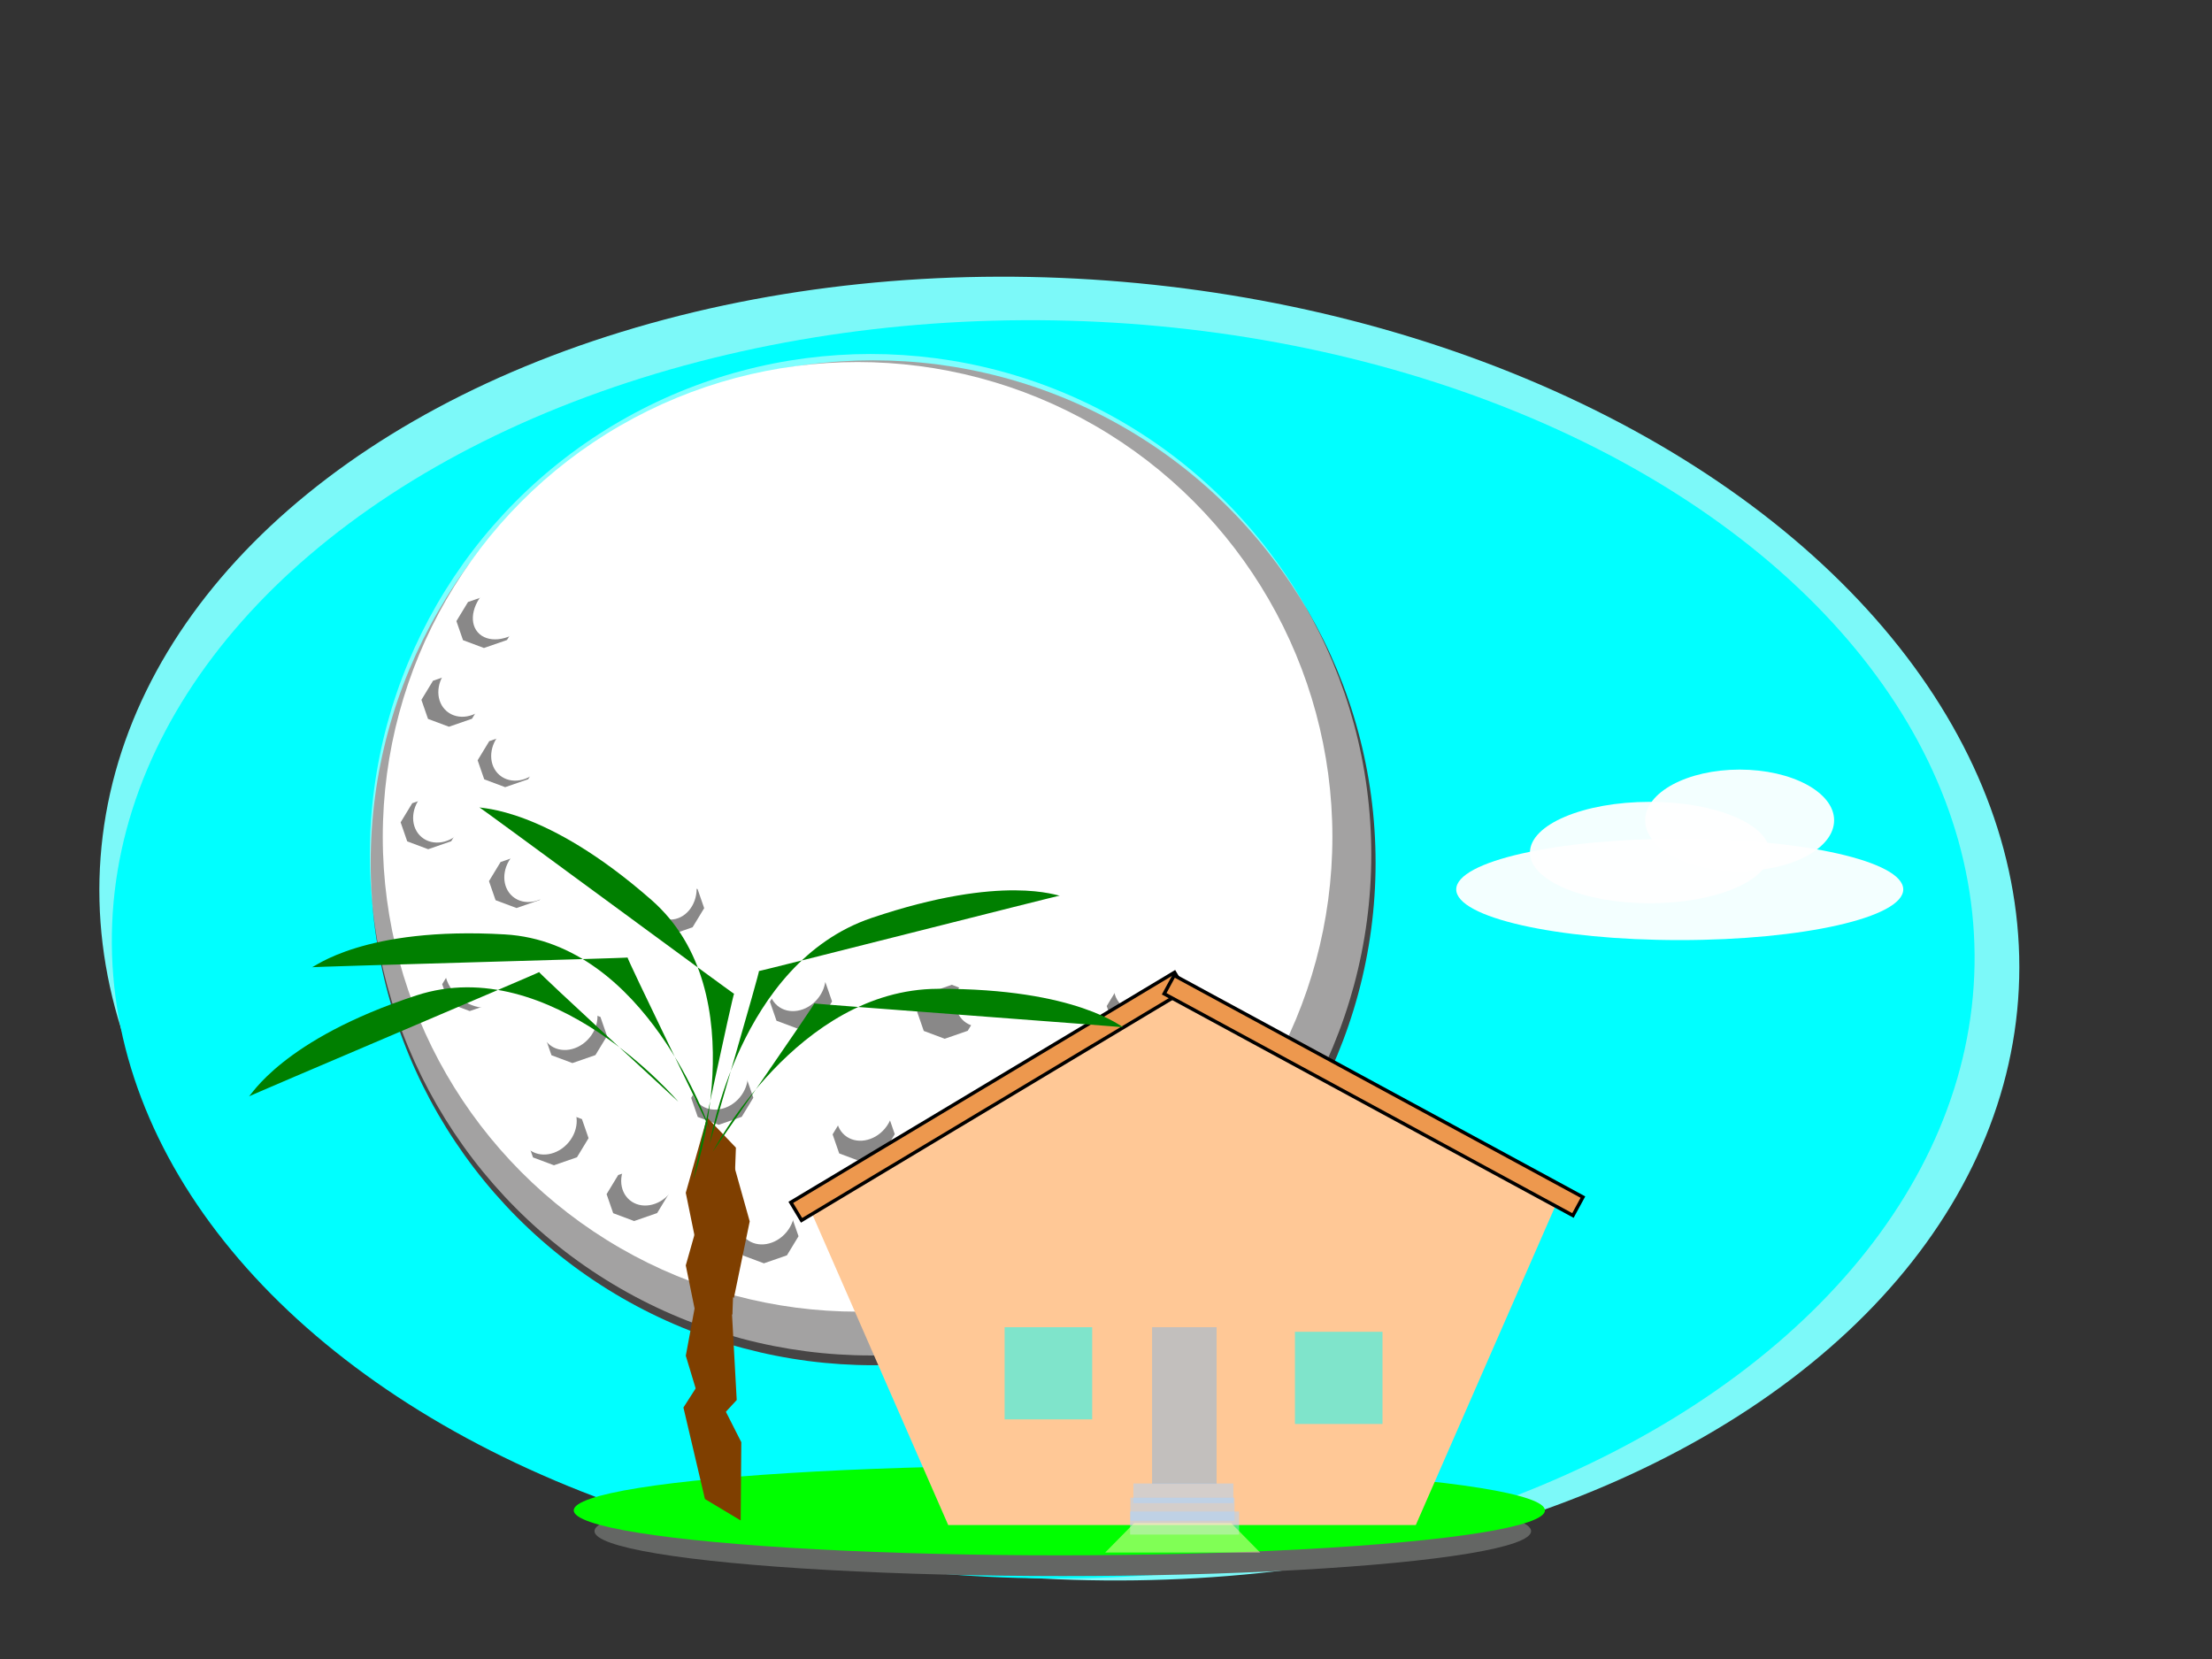 <svg width="640" height="480" xmlns="http://www.w3.org/2000/svg" xmlns:svg="http://www.w3.org/2000/svg">
 <rect width="100%" height="100%" fill="#333333" stroke="none"/>
 <!-- Created with SVG-edit - http://svg-edit.googlecode.com/ -->
 <g>
  <title>Layer 1</title>
  <ellipse transform="rotate(4.241 306.5,268.667) " stroke="#545454" id="svg_38" ry="188" rx="278.167" cy="268.667" cx="306.5" stroke-linecap="null" stroke-linejoin="null" stroke-dasharray="null" stroke-width="0" fill="#7cf9f9"/>
  <ellipse transform="rotate(0.964 301.833,274.667) " stroke="#545454" ry="182" rx="269.5" id="svg_37" cy="274.667" cx="301.833" stroke-linecap="null" stroke-linejoin="null" stroke-dasharray="null" stroke-width="0" fill="#00ffff"/>
  <ellipse stroke="#545454" id="svg_21" ry="13" rx="135.5" cy="443" cx="307.5" stroke-linecap="null" stroke-linejoin="null" stroke-dasharray="null" stroke-width="0" fill="#646664"/>
  <ellipse stroke="#000000" ry="13" rx="140.5" id="svg_20" cy="437" cx="306.5" stroke-linecap="null" stroke-linejoin="null" stroke-dasharray="null" stroke-width="0" fill="#00ff00"/>
  <circle stroke="#000000" id="svg_45" r="145.375" cy="249.625" cx="252.625" stroke-width="0" fill="#474545"/>
  <circle stroke="#000000" id="svg_1" r="137.375" cy="242.125" cx="248.125" stroke-width="0" fill="#ffffff"/>
  <circle stroke="#000000" opacity="0.5" id="svg_46" r="144.875" cy="247.297" cx="251.879" stroke-width="0" fill="#ffffff"/>
  <path stroke="#000000" transform="rotate(-19.108 141.046,179.678) " id="svg_50" d="m132.539,176.761l4.983,-4.125l7.047,0l4.983,4.125l0,5.834l-4.983,4.125l-7.047,0l-4.983,-4.125l0,-5.834z" stroke-linecap="null" stroke-linejoin="null" stroke-dasharray="null" stroke-width="0" fill="#898888"/>
  <ellipse stroke="#000000" transform="rotate(49.228 146.372,175.88) " ry="10.774" rx="7.634" id="svg_52" cy="175.88" cx="146.372" stroke-linecap="null" stroke-linejoin="null" stroke-dasharray="null" stroke-width="0" fill="#ffffff"/>
  <path id="svg_53" stroke="#000000" transform="rotate(-19.108 130.921,202.459) " d="m122.414,199.542l4.983,-4.125l7.047,0l4.983,4.125l0,5.834l-4.983,4.125l-7.047,0l-4.983,-4.125l0,-5.834z" stroke-linecap="null" stroke-linejoin="null" stroke-dasharray="null" stroke-width="0" fill="#898888"/>
  <path id="svg_54" stroke="#000000" transform="rotate(-19.108 124.909,237.897) " d="m116.402,234.98l4.983,-4.125l7.047,0l4.983,4.125l0,5.834l-4.983,4.125l-7.047,0l-4.983,-4.125l0,-5.834z" stroke-linecap="null" stroke-linejoin="null" stroke-dasharray="null" stroke-width="0" fill="#898888"/>
  <path id="svg_55" stroke="#000000" transform="rotate(-19.108 136.933,284.725) " d="m128.426,281.808l4.983,-4.125l7.047,0l4.983,4.125l0,5.834l-4.983,4.125l-7.047,0l-4.983,-4.125l0,-5.834z" stroke-linecap="null" stroke-linejoin="null" stroke-dasharray="null" stroke-width="0" fill="#898888"/>
  <path id="svg_56" stroke="#000000" transform="rotate(-19.108 161.296,329.338) " d="m152.789,326.421l4.983,-4.125l7.047,0l4.983,4.125l0,5.834l-4.983,4.125l-7.047,0l-4.983,-4.125l0,-5.834z" stroke-linecap="null" stroke-linejoin="null" stroke-dasharray="null" stroke-width="0" fill="#898888"/>
  <path id="svg_57" stroke="#000000" transform="rotate(-19.108 147.187,219.943) " d="m138.68,217.027l4.983,-4.125l7.047,0l4.983,4.125l0,5.834l-4.983,4.125l-7.047,0l-4.983,-4.125l0,-5.834z" stroke-linecap="null" stroke-linejoin="null" stroke-dasharray="null" stroke-width="0" fill="#898888"/>
  <path id="svg_58" stroke="#000000" transform="rotate(-19.108 166.64,299.772) " d="m158.133,296.855l4.983,-4.125l7.047,0l4.983,4.125l0,5.834l-4.983,4.125l-7.047,0l-4.983,-4.125l0,-5.834z" stroke-linecap="null" stroke-linejoin="null" stroke-dasharray="null" stroke-width="0" fill="#898888"/>
  <path id="svg_59" stroke="#000000" transform="rotate(-19.108 150.468,254.912) " d="m141.961,251.995l4.983,-4.125l7.047,0l4.983,4.125l0,5.834l-4.983,4.125l-7.047,0l-4.983,-4.125l0,-5.834z" stroke-linecap="null" stroke-linejoin="null" stroke-dasharray="null" stroke-width="0" fill="#898888"/>
  <ellipse stroke="#000000" id="svg_60" transform="rotate(39.987 135.021,198.956) " ry="8.938" rx="7.634" cy="198.956" cx="135.021" stroke-linecap="null" stroke-linejoin="null" stroke-dasharray="null" stroke-width="0" fill="#ffffff"/>
  <ellipse id="svg_61" stroke="#000000" transform="rotate(39.987 127.728,235.358) " ry="8.938" rx="7.634" cy="235.358" cx="127.728" stroke-linecap="null" stroke-linejoin="null" stroke-dasharray="null" stroke-width="0" fill="#ffffff"/>
  <ellipse id="svg_62" stroke="#000000" transform="rotate(39.987 150.31,217.44) " ry="8.938" rx="7.634" cy="217.44" cx="150.31" stroke-linecap="null" stroke-linejoin="null" stroke-dasharray="null" stroke-width="0" fill="#ffffff"/>
  <ellipse id="svg_63" stroke="#000000" transform="rotate(39.987 154.107,252.561) " ry="8.938" rx="7.634" cy="252.561" cx="154.107" stroke-linecap="null" stroke-linejoin="null" stroke-dasharray="null" stroke-width="0" fill="#ffffff"/>
  <ellipse stroke="#000000" id="svg_64" transform="rotate(39.987 138.298,282.293) " ry="8.352" rx="10.465" cy="282.293" cx="138.298" stroke-linecap="null" stroke-linejoin="null" stroke-dasharray="null" stroke-width="0" fill="#ffffff"/>
  <ellipse id="svg_65" stroke="#000000" transform="rotate(39.987 164.677,295.374) " ry="8.938" rx="7.634" cy="295.374" cx="164.677" stroke-linecap="null" stroke-linejoin="null" stroke-dasharray="null" stroke-width="0" fill="#ffffff"/>
  <ellipse id="svg_66" stroke="#000000" transform="rotate(39.987 158.665,325.62) " ry="8.938" rx="7.634" cy="325.62" cx="158.665" stroke-linecap="null" stroke-linejoin="null" stroke-dasharray="null" stroke-width="0" fill="#ffffff"/>
  <path stroke="#000000" transform="rotate(-19.108 184.499,345.475) " d="m175.992,342.558l4.983,-4.125l7.047,0l4.983,4.125l0,5.834l-4.983,4.125l-7.047,0l-4.983,-4.125l0,-5.834z" stroke-linecap="null" stroke-linejoin="null" stroke-dasharray="null" stroke-width="0" fill="#898888" id="svg_2"/>
  <path stroke="#000000" transform="rotate(-19.108 329.202,291.053) " d="m320.695,288.136l4.983,-4.125l7.047,0l4.983,4.125l0,5.834l-4.983,4.125l-7.047,0l-4.983,-4.125l0,-5.834z" stroke-linecap="null" stroke-linejoin="null" stroke-dasharray="null" stroke-width="0" fill="#898888" id="svg_3"/>
  <path stroke="#000000" transform="rotate(-19.108 306.843,336.193) " d="m298.336,333.277l4.983,-4.125l7.047,0l4.983,4.125l0,5.834l-4.983,4.125l-7.047,0l-4.983,-4.125l0,-5.834z" stroke-linecap="null" stroke-linejoin="null" stroke-dasharray="null" stroke-width="0" fill="#898888" id="svg_4"/>
  <path stroke="#000000" transform="rotate(-19.108 273.093,364.881) " d="m264.586,361.964l4.983,-4.125l7.047,0l4.983,4.125l0,5.834l-4.983,4.125l-7.047,0l-4.983,-4.125l0,-5.834z" stroke-linecap="null" stroke-linejoin="null" stroke-dasharray="null" stroke-width="0" fill="#898888" id="svg_5"/>
  <path stroke="#000000" transform="rotate(-19.108 274.358,292.74) " d="m265.851,289.823l4.983,-4.125l7.047,0l4.983,4.125l0,5.834l-4.983,4.125l-7.047,0l-4.983,-4.125l0,-5.834z" stroke-linecap="null" stroke-linejoin="null" stroke-dasharray="null" stroke-width="0" fill="#898888" id="svg_6"/>
  <path stroke="#000000" transform="rotate(-19.108 249.89,328.178) " d="m241.383,325.261l4.983,-4.125l7.047,0l4.983,4.125l0,5.834l-4.983,4.125l-7.047,0l-4.983,-4.125l0,-5.834z" stroke-linecap="null" stroke-linejoin="null" stroke-dasharray="null" stroke-width="0" fill="#898888" id="svg_7"/>
  <path stroke="#000000" transform="rotate(-19.108 222.046,357.709) " d="m213.539,354.792l4.983,-4.125l7.047,0l4.983,4.125l0,5.834l-4.983,4.125l-7.047,0l-4.983,-4.125l0,-5.834z" stroke-linecap="null" stroke-linejoin="null" stroke-dasharray="null" stroke-width="0" fill="#898888" id="svg_8"/>
  <path stroke="#000000" transform="rotate(-19.108 231.749,289.787) " d="m223.242,286.87l4.983,-4.125l7.047,0l4.983,4.125l0,5.834l-4.983,4.125l-7.047,0l-4.983,-4.125l0,-5.834z" stroke-linecap="null" stroke-linejoin="null" stroke-dasharray="null" stroke-width="0" fill="#898888" id="svg_9"/>
  <path stroke="#000000" transform="rotate(-19.108 208.968,317.631) " d="m200.461,314.714l4.983,-4.125l7.047,0l4.983,4.125l0,5.834l-4.983,4.125l-7.047,0l-4.983,-4.125l0,-5.834z" stroke-linecap="null" stroke-linejoin="null" stroke-dasharray="null" stroke-width="0" fill="#898888" id="svg_10"/>
  <ellipse stroke="#000000" transform="rotate(39.987 230.677,284.124) " ry="8.938" rx="7.634" cy="284.124" cx="230.677" stroke-linecap="null" stroke-linejoin="null" stroke-dasharray="null" stroke-width="0" fill="#ffffff" id="svg_11"/>
  <ellipse stroke="#000000" transform="rotate(39.987 284.677,288.624) " ry="8.938" rx="7.634" cy="288.624" cx="284.677" stroke-linecap="null" stroke-linejoin="null" stroke-dasharray="null" stroke-width="0" fill="#ffffff" id="svg_12"/>
  <ellipse stroke="#000000" transform="rotate(39.987 330.427,284.124) " ry="8.938" rx="7.634" cy="284.124" cx="330.427" stroke-linecap="null" stroke-linejoin="null" stroke-dasharray="null" stroke-width="0" fill="#ffffff" id="svg_13"/>
  <ellipse stroke="#000000" transform="rotate(39.987 208.177,312.624) " ry="8.938" rx="7.634" cy="312.624" cx="208.177" stroke-linecap="null" stroke-linejoin="null" stroke-dasharray="null" stroke-width="0" fill="#ffffff" id="svg_14"/>
  <ellipse stroke="#000000" transform="rotate(39.987 187.927,340.374) " ry="8.938" rx="7.634" cy="340.374" cx="187.927" stroke-linecap="null" stroke-linejoin="null" stroke-dasharray="null" stroke-width="0" fill="#ffffff" id="svg_15"/>
  <ellipse stroke="#000000" transform="rotate(39.987 221.677,351.624) " ry="8.938" rx="7.634" cy="351.624" cx="221.677" stroke-linecap="null" stroke-linejoin="null" stroke-dasharray="null" stroke-width="0" fill="#ffffff" id="svg_16"/>
  <ellipse stroke="#000000" transform="rotate(39.987 250.177,321.624) " ry="8.938" rx="7.634" cy="321.624" cx="250.177" stroke-linecap="null" stroke-linejoin="null" stroke-dasharray="null" stroke-width="0" fill="#ffffff" id="svg_17"/>
  <ellipse stroke="#000000" transform="rotate(39.987 271.927,356.874) " ry="8.938" rx="7.634" cy="356.874" cx="271.927" stroke-linecap="null" stroke-linejoin="null" stroke-dasharray="null" stroke-width="0" fill="#ffffff" id="svg_18"/>
  <ellipse stroke="#000000" transform="rotate(39.987 304.927,328.374) " ry="8.938" rx="7.634" cy="328.374" cx="304.927" stroke-linecap="null" stroke-linejoin="null" stroke-dasharray="null" stroke-width="0" fill="#ffffff" id="svg_19"/>
  <path transform="rotate(-19.108 194.749,262.787) " d="m186.242,259.87l4.983,-4.125l7.047,0l4.983,4.125l0,5.834l-4.983,4.125l-7.047,0l-4.983,-4.125l0,-5.834z" stroke-linecap="null" stroke-linejoin="null" stroke-dasharray="null" stroke-width="0" fill="#898888" id="svg_22" stroke="#000000"/>
  <path stroke="#000000" fill="#ffc896" stroke-width="0" stroke-dasharray="null" stroke-linejoin="null" stroke-linecap="null" d="m232.541,345.654l109.451,-59.077l109.452,59.077l-41.807,95.59l-135.29,0l-41.807,-95.59l0,0z" id="svg_23"/>
  <ellipse stroke="#000000" ry="8.938" rx="7.634" cy="257.124" cx="193.927" stroke-linecap="null" stroke-linejoin="null" stroke-dasharray="null" stroke-width="0" fill="#ffffff" id="svg_24"/>
  <rect stroke="#000000" fill="#ed984e" stroke-dasharray="null" stroke-linejoin="null" stroke-linecap="null" x="221.15" y="314.177" width="129.455" height="6.05" id="svg_25" transform="rotate(-30.939 285.878,317.202) "/>
  <rect stroke="#000000" fill="#ed984e" stroke-dasharray="null" stroke-linejoin="null" stroke-linecap="null" x="330.135" y="313.919" width="134.547" height="6.05" transform="rotate(28.474 397.408,316.944) " id="svg_26"/>
  <polygon id="svg_27" fill="#7f3f00" points="214.671,418.875 209.319,440.876 200.661,432.472 200.661,405.278 209.319,396.874 214.671,418.875 " stroke-width="0" stroke="#000000" transform="rotate(-13.222 207.666,418.875) "/>
  <polygon fill="#7f3f00" points="212.421,366.375 207.069,388.376 198.411,379.972 198.411,352.778 207.069,344.374 212.421,366.375 " stroke-width="0" stroke="#000000" transform="rotate(-177.863 205.416,366.375) " id="svg_28"/>
  <polygon fill="#7f3f00" points="212.421,391.875 207.069,413.876 198.411,405.472 198.411,378.278 207.069,369.874 212.421,391.875 " stroke-width="0" transform="rotate(176.866 205.416,391.875) " id="svg_29" stroke="#000000"/>
  <polygon fill="#7f3f00" points="212.421,345.375 207.069,367.376 198.411,358.972 198.411,331.778 207.069,323.374 212.421,345.375 " stroke-width="0" stroke="#000000" transform="rotate(-177.863 205.416,345.375) " id="svg_30"/>
  <polygon fill="#7f3f00" points="216.921,353.625 211.569,375.626 202.911,367.222 202.911,340.028 211.569,331.624 216.921,353.625 " stroke-width="0" stroke="#000000" transform="rotate(-2.003 209.916,353.625) " id="svg_31"/>
  <path fill="#007f00" stroke="#000000" stroke-width="0" stroke-dasharray="null" stroke-linejoin="null" stroke-linecap="null" d="m196.25,318.75c0,0 -36.75,-43.5 -75.75,-30.75c-39,12.75 -48,29.25 -48.5,29.25c-0.5,0 84.5,-36 84,-36c-0.5,0 40.25,37.5 40.25,37.5z" id="svg_32"/>
  <path fill="#007f00" stroke="#000000" stroke-width="0" stroke-dasharray="null" stroke-linejoin="null" stroke-linecap="null" d="m216.5,305.25c0,0 -36.75,-43.5 -75.75,-30.75c-39,12.75 -48,29.25 -48.5,29.25c-0.5,0 84.5,-36 84,-36c-0.5,0 40.25,37.5 40.25,37.5z" id="svg_33" transform="rotate(21.425 154.374,286.5) "/>
  <path fill="#007f00" stroke="#000000" stroke-width="0" stroke-dasharray="null" stroke-linejoin="null" stroke-linecap="null" d="m247.25,297c0,0 -36.75,-43.5 -75.75,-30.75c-39,12.75 -48,29.25 -48.5,29.25c-0.5,0 84.5,-36 84,-36c-0.5,0 40.25,37.5 40.25,37.5z" transform="rotate(59.384 185.124,278.25) " id="svg_34"/>
  <path fill="#007f00" stroke-width="0" stroke-dasharray="null" stroke-linejoin="null" stroke-linecap="null" d="m309.091,265.539c0,0 -36.75,38.293 -75.75,27.069c-39,-11.224 -48,-25.749 -48.5,-25.749c-0.5,0 84.5,31.691 84,31.691c-0.5,0 40.25,-33.012 40.25,-33.012z" transform="rotate(145.27 246.965,282.045) " id="svg_35" stroke="#000000"/>
  <path fill="#007f00" stroke-width="0" stroke-dasharray="null" stroke-linejoin="null" stroke-linecap="null" d="m323.341,283.539c0,0 -36.75,38.293 -75.75,27.069c-39,-11.224 -48,-25.749 -48.5,-25.749c-0.5,0 84.5,31.691 84,31.691c-0.5,0 40.25,-33.012 40.25,-33.012z" transform="rotate(163.762 261.215,300.045) " stroke="#000000" id="svg_36"/>
  <ellipse stroke-width="0" opacity="0.95" ry="14.667" rx="34.667" id="svg_39" cy="246.667" cx="477.333" stroke-linecap="null" stroke-linejoin="null" stroke-dasharray="null" stroke="#000000" fill="#ffffff"/>
  <ellipse stroke="#000000" id="svg_40" stroke-width="0" opacity="0.95" ry="14.667" rx="27.333" cy="237.333" cx="503.333" stroke-linecap="null" stroke-linejoin="null" stroke-dasharray="null" fill="#ffffff"/>
  <ellipse stroke="#000000" id="svg_41" stroke-width="0" opacity="0.95" ry="14.667" rx="64.667" cy="257.333" cx="486" stroke-linecap="null" stroke-linejoin="null" stroke-dasharray="null" fill="#ffffff"/>
  <rect stroke="#000000" id="svg_42" height="45.333" width="18.667" y="384" x="333.333" opacity="0.95" stroke-linecap="null" stroke-linejoin="null" stroke-dasharray="null" stroke-width="0" fill="#bfbfbf"/>
  <rect stroke="#000000" id="svg_43" height="5.683" width="28.925" y="429.221" x="327.922" opacity="0.5" stroke-linecap="null" stroke-linejoin="null" stroke-dasharray="null" stroke-width="0" fill="#aad4ff"/>
  <rect stroke="#000000" id="svg_47" height="6.667" width="30.112" y="433.333" x="327.063" opacity="0.5" stroke-linecap="null" stroke-linejoin="null" stroke-dasharray="null" stroke-width="0" fill="#aad4ff"/>
  <rect stroke="#000000" id="svg_48" height="6.667" width="31.535" y="437.333" x="326.972" opacity="0.5" stroke-linecap="null" stroke-linejoin="null" stroke-dasharray="null" stroke-width="0" fill="#aad4ff"/>
  <rect id="svg_49" height="26.667" width="25.333" y="384" x="290.667" opacity="0.5" stroke-linecap="null" stroke-linejoin="null" stroke-dasharray="null" stroke-width="0" stroke="#000000" fill="#00ffff"/>
  <rect id="svg_51" height="26.667" width="25.333" y="385.333" x="374.667" opacity="0.5" stroke-linecap="null" stroke-linejoin="null" stroke-dasharray="null" stroke-width="0" stroke="#000000" fill="#00ffff"/>
  <path stroke="#000000" id="svg_68" d="m319.755,449.202l8.409,-8.543l28.032,0l8.409,8.543l-44.851,0z" opacity="0.5" stroke-linecap="null" stroke-linejoin="null" stroke-dasharray="null" stroke-width="0" fill="#ffffaa"/>
 </g>
</svg>

